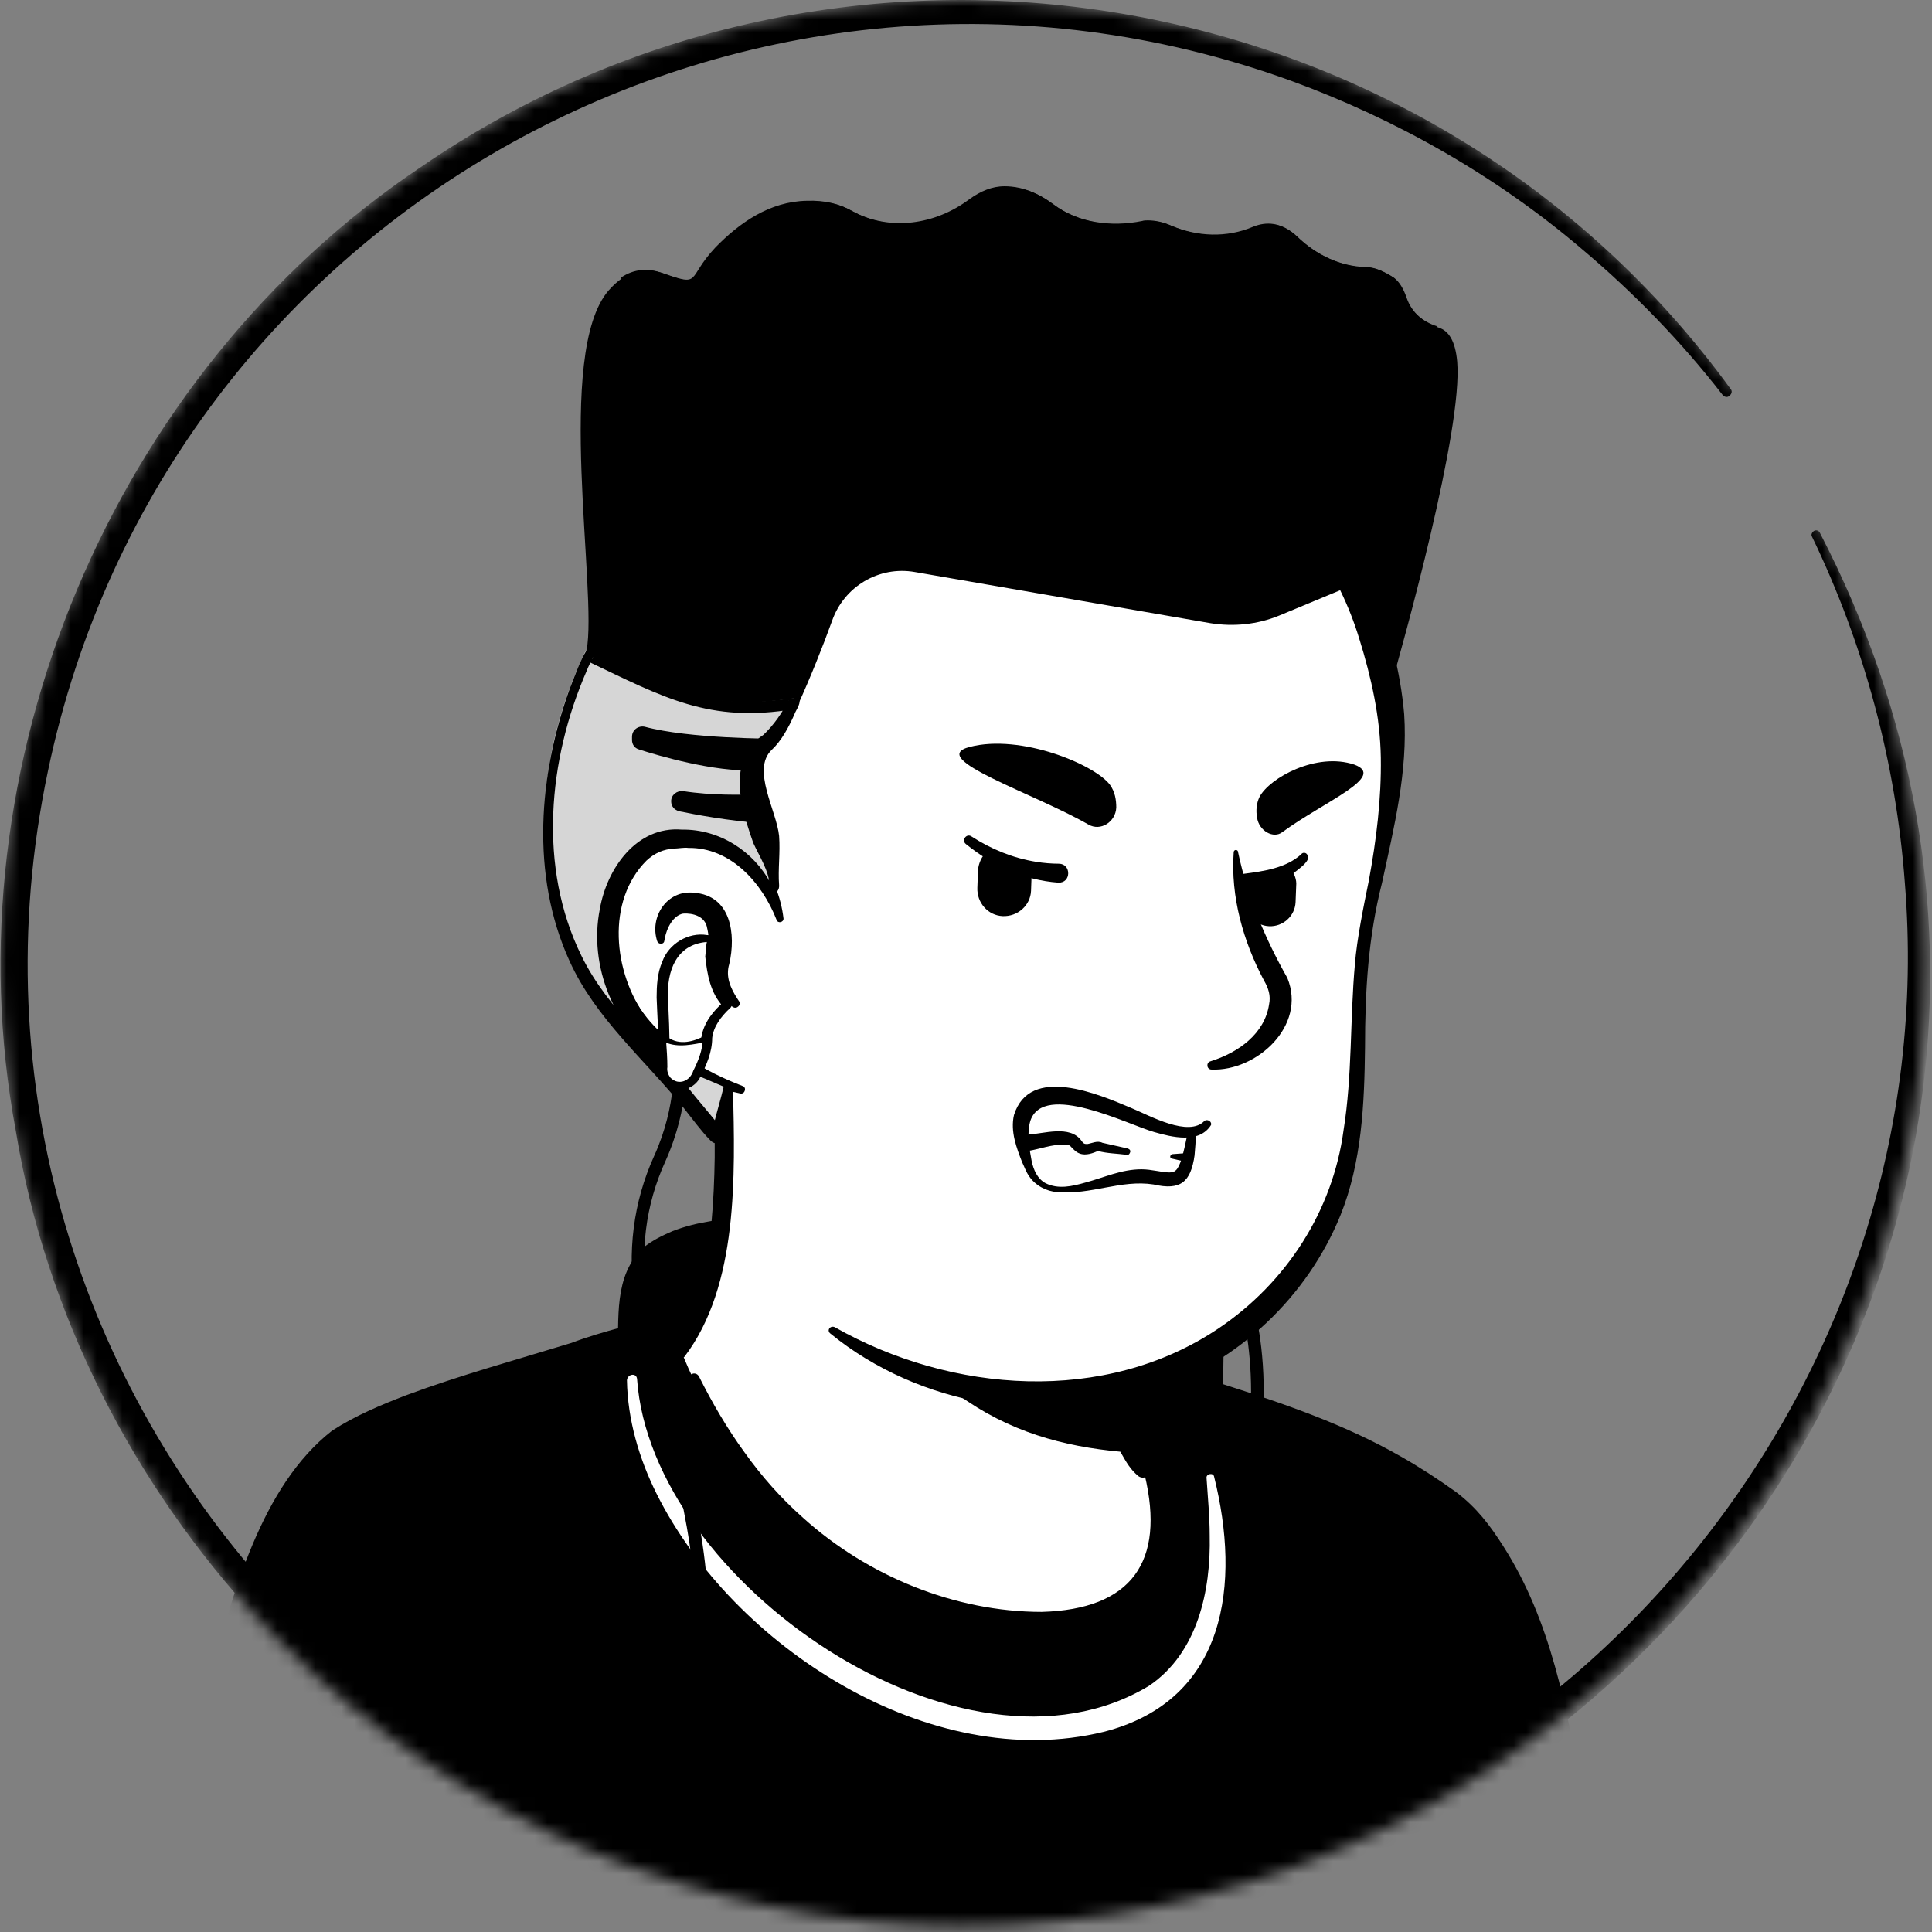 <svg width="150" height="150" viewBox="0 0 150 150" fill="none" xmlns="http://www.w3.org/2000/svg">
<rect x="0" y="0" width="150" height="150" fill="#808080" stroke="none"/>
<mask id="mask0_73_1096" style="mask-type:alpha" maskUnits="userSpaceOnUse" x="0" y="0" width="150" height="150">
<circle cx="74.754" cy="74.754" r="74.754" fill="#D9D9D9"/>
</mask>
<g mask="url(#mask0_73_1096)">
<path d="M115.735 136.471C115.392 136.716 115 136.961 114.657 137.206C114.265 137.451 113.922 137.696 113.53 137.892C113.186 138.088 112.892 138.284 112.549 138.48C112.5 138.529 112.451 138.529 112.402 138.578C111.275 139.265 110.098 139.902 108.922 140.49C108.579 140.686 108.186 140.882 107.843 141.029C107.843 141.029 107.794 141.078 107.745 141.078C107.353 141.275 106.961 141.471 106.569 141.667C105.784 142.059 104.951 142.402 104.167 142.745C103.775 142.941 103.333 143.088 102.941 143.235C102.549 143.382 102.108 143.578 101.716 143.726C101.324 143.873 100.882 144.069 100.49 144.216C100.49 144.216 100.49 144.216 100.441 144.216C100.049 144.363 99.608 144.51 99.216 144.657C98.333 144.951 97.402 145.245 96.52 145.539C96.226 145.637 95.882 145.735 95.588 145.833C94.657 146.127 93.726 146.373 92.794 146.569C92.451 146.667 92.108 146.716 91.716 146.814C90.833 147.01 89.902 147.206 89.02 147.402C88.824 147.451 88.677 147.451 88.481 147.5C88.186 147.549 87.843 147.598 87.549 147.647C87.108 147.696 86.716 147.794 86.275 147.843C86.079 147.892 85.882 147.892 85.686 147.941C85.441 147.99 85.147 148.039 84.853 148.039C84.069 148.137 83.235 148.235 82.451 148.333C82.206 148.382 81.912 148.382 81.667 148.431H81.618C81.275 148.48 80.931 148.48 80.588 148.529C80.245 148.578 79.902 148.578 79.559 148.578C79.363 148.578 79.118 148.627 78.922 148.627C78.529 148.627 78.186 148.676 77.843 148.676C77.353 148.676 76.912 148.726 76.422 148.726C75.931 148.726 75.49 148.726 75 148.726C74.657 148.726 74.314 148.726 73.971 148.726C53.284 148.431 34.706 139.657 21.422 125.735C21.422 125.735 21.422 125.686 21.373 125.686C19.902 124.363 21.177 117.304 27.108 112.843C34.559 107.206 52.402 103.676 52.402 103.676C52.402 103.676 59.314 102.549 84.951 107.892C99.951 111.029 111.373 115.588 117.745 127.941C119.069 130.49 120.392 134.412 115.735 136.471Z" fill="white"/>
<path d="M85.098 107.353C94.51 109.265 104.559 111.324 112.304 117.549C114.902 119.657 116.618 122.745 118.039 125.735C118.726 127.206 119.412 128.726 119.951 130.343C120.245 131.422 120.686 132.647 120.441 133.922C120.392 134.265 120.098 134.706 119.853 134.951C118.726 136.078 117.5 136.765 116.275 137.647C109.069 142.647 100.784 146.176 92.206 148.039C73.088 152.206 52.402 148.971 35.588 138.922C30 135.539 24.853 131.422 20.441 126.569C19.951 125.98 19.951 125 19.951 124.363C20 122.892 20.392 121.471 20.883 120.147C22.059 117.108 23.578 114.069 26.177 111.961C28.039 110.686 30.049 109.608 32.108 108.726C38.578 105.98 45.392 104.069 52.402 103.284C52.99 103.235 53.088 104.069 52.5 104.167C45.784 105.539 39.118 107.598 32.892 110.392C30.637 111.52 28.235 112.5 26.422 114.265C24.706 116.127 23.48 118.431 22.5 120.784C21.863 122.206 21.422 124.461 21.618 125.588C24.706 129.265 28.333 132.5 32.255 135.294C53.726 150.294 86.324 151.275 109.167 138.775C111.226 137.647 113.235 136.373 115.147 135.049C116.079 134.412 117.059 133.873 117.794 133.137C117.843 133.088 117.794 133.137 117.794 133.186C117.794 133.235 117.745 133.284 117.745 133.284C117.794 132.696 117.598 131.912 117.353 131.127C116.471 128.284 115.049 125.294 113.53 122.696C111.128 118.824 107.059 116.373 102.941 114.412C100.098 113.088 97.108 112.059 94.069 111.078C91.029 110.098 87.941 109.265 84.853 108.529C84.069 108.333 84.314 107.206 85.098 107.353Z" fill="black"/>
<path d="M132.01 166.863H8.039C8.039 166.863 13.823 148.137 18.186 130.833C19.902 124.069 23.088 114.853 27.009 112.157C32.402 108.431 41.323 106.324 45.343 104.902C48.137 103.922 50.294 103.579 52.304 103.039C52.304 103.284 52.353 103.48 52.353 103.726C52.353 103.726 56.813 113.726 70.588 119.265C81.813 123.824 85.735 122.01 86.764 116.961C87.402 113.726 89.019 112.99 87.99 111.275C87.402 110.784 87.01 110.049 86.813 109.314L86.421 107.696C87.353 107.5 88.235 107.255 89.117 106.961C89.412 106.863 89.657 106.765 89.951 106.667C95.392 109.755 102.892 110.735 111.96 117.402C113.578 118.579 118.284 123.677 120.245 136.079C122.99 152.402 132.01 166.863 132.01 166.863Z" fill="black"/>
<path d="M132.892 167.353C96.078 167.5 44.314 167.99 8.039 167.892C7.451 167.892 7.01 167.451 7.01 166.863C8.431 160.784 10.735 152.01 12.304 145.882C13.529 140.931 15.049 135.392 16.274 130.392C18.039 123.873 20.245 115.392 25.784 111.078C27.598 109.902 29.608 109.069 31.52 108.333C35.735 106.765 40.049 105.588 44.363 104.265C46.814 103.333 49.559 102.745 52.108 102.01C52.647 101.863 53.186 102.157 53.333 102.647C53.382 102.794 53.382 103.431 53.431 103.578L52.402 102.647C52.794 102.647 53.186 102.892 53.333 103.235C53.725 104.069 54.265 104.951 54.804 105.735C60 113.235 68.382 118.039 77.108 120.294C79.608 120.833 82.941 121.471 84.755 119.265C85.931 117.745 85.882 115.392 86.814 113.725C87.157 112.941 87.549 112.451 87.157 111.765L87.353 112.01C86.716 111.422 86.225 110.686 85.98 109.902C85.784 109.167 85.637 108.529 85.49 107.892C85.343 107.353 85.735 106.765 86.274 106.667C87.402 106.422 88.578 106.078 89.657 105.686C89.951 105.588 90.245 105.637 90.49 105.735C91.912 106.373 93.382 106.912 94.902 107.451C99.657 108.971 104.412 110.588 108.774 113.088C110.245 113.922 111.667 114.853 113.039 115.833C114.657 117.059 115.686 118.431 116.716 120.049C120.441 125.882 121.618 132.598 122.843 139.265C124.706 147.892 127.941 156.225 131.765 164.167L132.304 165.245L132.549 165.784L132.696 166.029L132.745 166.176L132.794 166.225C132.794 166.176 132.843 166.274 132.892 166.422C133.088 166.765 133.039 167.157 132.892 167.353ZM131.127 166.373C130.98 166.569 130.931 166.912 131.029 167.157C131.078 167.304 131.127 167.402 131.127 167.353L131.078 167.304L130.98 167.157L130.833 166.912C127.598 161.373 124.902 155.539 122.794 149.51C121.421 145.588 120.294 141.618 119.559 137.5C118.676 132.059 117.304 126.373 114.363 121.667C113.578 120.441 112.598 119.118 111.421 118.235C110.098 117.304 108.774 116.373 107.402 115.588C104.657 113.922 101.716 112.598 98.725 111.422C95.735 110.196 92.549 109.265 89.559 107.549L90.392 107.598C89.216 108.039 87.99 108.382 86.716 108.627L87.5 107.402C87.794 108.48 87.843 109.755 88.725 110.49C89.265 111.078 89.51 112.108 89.363 112.941C89.216 113.676 88.921 114.167 88.725 114.608C88.284 115.539 87.99 116.324 87.794 117.353C86.078 125.882 76.225 122.598 70.637 120.392C62.794 117.255 55.49 111.765 51.52 104.167L52.451 104.755C51.912 104.755 51.471 104.363 51.422 103.824L51.372 103.186L52.647 104.069C49.902 104.559 47.451 104.951 44.902 105.882C39.069 107.696 32.843 109.216 27.794 112.696C22.549 116.52 19.559 130.098 17.892 136.373C16.078 143.284 14.167 150.147 12.157 156.961C11.127 160.392 10.098 163.774 9.02 167.206L8.039 165.882C43.627 165.833 95.049 166.078 131.127 166.373Z" fill="black"/>
<path d="M82.304 122.941C82.353 122.99 82.353 122.99 82.402 123.039C82.402 122.99 82.402 122.941 82.402 122.941C82.402 122.941 82.353 122.941 82.304 122.941Z" fill="white"/>
<path d="M94.02 104.755C94.02 104.755 94.02 100.049 89.902 98.824C82.304 96.52 67.941 95.49 58.333 95.49C58.333 95.49 54.265 95.784 52.794 96.52C51.373 97.206 49.657 97.647 49.265 100.833C49.069 102.402 49.069 104.902 49.118 107.108C49.167 110.049 50.343 112.892 52.402 115C55.686 118.382 62.5 122.794 70.294 124.118C89.069 127.255 94.167 119.069 94.02 114.706C93.824 109.657 94.02 104.755 94.02 104.755Z" fill="black"/>
<path d="M92.99 104.706C92.892 102.598 91.765 100.343 89.608 99.755C88.922 99.559 88.235 99.363 87.598 99.216C78.039 97.108 68.137 96.618 58.333 96.471C57.059 96.618 54.608 96.814 53.186 97.402C52.598 97.696 51.863 97.99 51.373 98.382C50.245 99.363 50.196 101.079 50.147 102.598C50.098 103.48 50.098 104.363 50.098 105.245C49.804 111.226 52.451 114.412 57.206 117.598C60.784 120.049 64.804 121.814 69.069 122.794C74.902 123.922 81.373 124.461 86.961 122.206C89.902 121.03 92.647 118.53 92.99 115.294C93.039 114.608 92.99 113.431 92.99 112.745C92.892 110.196 92.892 107.304 92.99 104.706ZM95 104.755C94.951 107.353 94.951 110.147 95 112.745C95 113.579 95.098 114.755 95 115.539C94.559 119.657 91.275 122.745 87.696 124.216C82.059 126.569 75.784 126.177 69.902 125.245C68.627 125 67.059 124.657 65.833 124.265C60.539 122.549 55.588 119.804 51.618 115.882C48.775 113.088 47.696 109.167 47.941 105.294C48.088 102.451 47.598 99.069 49.951 96.863C50.686 96.275 51.422 95.931 52.206 95.588C54.216 94.804 56.177 94.657 58.235 94.461C64.853 94.51 71.471 94.853 78.088 95.637C82.01 96.127 85.981 96.667 89.804 97.794L90.098 97.892L90.441 98.039C92.157 98.873 92.892 100.686 93.873 102.157C94.51 102.941 94.951 103.775 95 104.755Z" fill="black"/>
<path d="M49.461 107.059C50.539 122.794 74.804 139.608 89.216 130.882C92.99 128.333 94.019 123.48 93.921 119.216C93.921 117.745 93.774 116.275 93.676 114.755C93.627 114.412 94.216 114.314 94.265 114.657C96.323 122.892 95.294 132.01 85.686 134.461C72.206 137.745 56.912 127.843 50.98 115.98C49.608 113.235 48.725 110.196 48.676 107.157C48.725 106.667 49.412 106.569 49.461 107.059Z" fill="white"/>
<path d="M89.706 120.392C88.676 125.441 82.01 128.48 70.784 123.922C59.117 119.216 54.068 107.99 52.794 104.657C59.706 91.716 54.902 82.745 54.902 82.745C70.833 81.373 84.755 100 84.755 100L86.912 109.216C87.108 110 87.5 110.686 88.088 111.176C89.117 112.99 90.343 117.157 89.706 120.392Z" fill="white"/>
<path d="M52.549 104.804C53.48 103.382 54.069 101.716 54.461 100.098C55.196 96.716 55.441 93.284 55.49 89.853V88.579C55.343 87.304 54.902 85.98 54.412 84.804C53.775 83.235 56.078 82.255 56.814 83.824C56.912 84.02 56.912 84.363 56.912 84.559C57.059 91.225 57.353 99.804 53.137 105.343C52.843 105.637 52.255 105.196 52.549 104.804Z" fill="black"/>
<path d="M85.294 99.902C86.029 100.343 86.274 100.931 86.372 101.52C86.666 102.696 86.568 103.971 86.862 105.196C87.108 106.373 87.843 107.5 88.039 108.726C88.284 110 89.019 112.696 89.314 114.02C89.412 114.314 89.216 114.657 88.872 114.706C88.676 114.755 88.529 114.706 88.382 114.608C87.745 114.069 87.451 113.529 87.059 112.843C86.421 111.667 85.98 110.588 85.588 109.265C85.245 108.088 85.392 106.814 85.098 105.588C84.853 104.412 84.166 103.284 83.921 102.059C83.774 101.471 83.725 100.833 84.166 100.098C84.461 99.804 84.951 99.706 85.294 99.902Z" fill="black"/>
<path d="M88.823 112.843C79.461 112.353 71.814 109.412 64.363 96.127C70.637 101.667 78.039 103.775 85.833 104.755L86.863 109.265C87.059 110.049 88.235 112.353 88.823 112.843Z" fill="black"/>
<path d="M88.431 111.029C90.098 114.167 91.079 118.088 90.049 121.569C89.265 124.02 87.01 125.833 84.559 126.52C78.873 128.039 72.304 125.637 67.255 122.941C61.03 119.461 56.422 113.627 53.48 107.255C53.285 106.765 53.971 106.373 54.265 106.863C55.294 108.922 56.471 110.931 57.794 112.745C59.118 114.608 60.637 116.324 62.353 117.843C67.353 122.353 74.118 125.147 80.882 125.147C87.843 124.951 90.49 121.275 88.873 114.51C88.628 113.431 88.235 112.304 87.696 111.373C87.402 110.98 88.137 110.539 88.431 111.029Z" fill="black"/>
<path d="M107.402 52.157C108.284 56.275 108.726 59.608 106.324 70.588C103.971 81.52 108.53 92.549 96.961 102.598C89.167 109.363 75.539 110.637 64.657 103.235C60.98 100.735 60 89.069 57.108 84.608C55.883 82.745 55.147 85.735 52.353 82.647C48.48 78.431 43.824 69.951 46.127 54.951C49.853 30.637 69.118 27.794 83.382 30.49C97.696 33.186 105.049 41.324 107.402 52.157Z" fill="white"/>
<path d="M54.755 86.961C53.627 85.098 52.206 83.48 50.882 81.765C48.922 79.118 47.451 76.079 46.471 72.941C42.255 59.51 44.51 42.01 56.961 33.627C68.48 25.833 90.49 28.186 100.588 37.598C105.637 42.157 108.431 48.775 109.02 55.441C109.314 59.902 108.235 64.216 107.304 68.529C106.225 72.745 105.98 76.961 105.98 81.324C105.931 85.686 105.735 90.245 104.069 94.363C101.52 100.637 96.176 105.735 89.755 107.892C81.323 110.833 71.373 109.167 64.461 103.529C64.167 103.284 64.461 102.892 64.804 103.039C73.873 108.186 85.784 109.069 94.608 103.137C99.853 99.608 103.48 94.02 104.314 87.745C105 83.48 104.804 79.167 105.196 74.853C105.343 72.941 105.882 70.294 106.274 68.382C106.863 65.196 107.255 62.01 107.206 58.824C107.157 55.686 106.471 52.598 105.539 49.608C102.304 38.971 93.039 32.696 82.353 30.98C66.373 28.186 52.402 34.118 48.235 50.735C46.422 58.873 45 67.843 48.431 75.735C49.657 78.725 51.667 81.275 53.971 83.48L56.225 85.882C57.206 86.863 55.539 88.137 54.755 86.961Z" fill="black"/>
<path d="M60.539 71.373C60.539 71.373 59.019 64.02 51.862 64.902C45.686 65.686 43.529 80.49 57.549 84.608" fill="white"/>
<path d="M56.912 78.186C55.784 77.549 55 76.471 54.951 75.147C55 74.167 55.147 73.039 54.902 72.059C54.755 71.127 53.774 70.882 53.039 70.931C52.255 71.078 51.764 72.059 51.617 72.843C51.617 72.892 51.569 73.039 51.569 73.088C51.519 73.333 51.127 73.333 51.029 73.088C50.392 71.176 51.814 69.069 53.872 69.314C56.764 69.51 57.157 72.549 56.617 74.853C56.323 75.833 56.715 76.716 57.255 77.549L57.353 77.696C57.598 77.99 57.206 78.382 56.912 78.186Z" fill="black"/>
<path d="M96.127 66.177C96.862 69.657 98.235 72.892 99.951 75.931C101.47 79.657 97.549 83.186 94.068 83.039C93.676 83.039 93.627 82.5 93.97 82.402C96.176 81.716 98.186 80.245 98.529 77.99C98.676 77.304 98.48 76.716 98.137 76.127C96.519 73.088 95.539 69.608 95.784 66.177C95.784 65.931 96.127 65.931 96.127 66.177Z" fill="black"/>
<path d="M60.294 71.422C59.167 68.529 56.716 65.784 53.431 65.833C53.137 65.784 52.647 65.882 52.353 65.882C51.52 65.931 50.833 66.225 50.196 66.814C47.059 69.951 47.598 75.49 50.147 78.971C51.029 80.196 52.157 81.275 53.431 82.157C54.706 83.039 56.127 83.725 57.647 84.314C57.99 84.412 57.843 84.951 57.5 84.902C54.216 84.216 51.078 82.598 48.922 79.902C45.588 75.882 44.902 69.167 48.873 65.245C49.755 64.461 50.98 63.873 52.206 63.873C52.598 63.873 53.186 63.775 53.578 63.873C55.637 63.971 57.598 65 58.873 66.618C60 67.99 60.637 69.657 60.833 71.324C60.833 71.618 60.392 71.716 60.294 71.422Z" fill="black"/>
<path d="M92.549 87.99C92.451 88.824 92.402 89.412 92.255 89.902C91.667 92.5 90.49 91.225 88.333 91.275C85.637 91.324 81.029 93.922 80.049 90.441C79.853 89.804 79.755 89.216 79.706 88.677C79.216 83.775 84.02 85.392 88.823 87.255C90.686 88.039 91.863 88.088 92.549 87.99Z" fill="white"/>
<path d="M92.255 90.245L90.981 89.951C90.784 89.902 90.834 89.657 91.03 89.608L92.353 89.51C92.843 89.51 92.794 90.343 92.255 90.245Z" fill="black"/>
<path d="M94.02 87.353C93.088 88.824 90.98 88.284 89.608 87.892C87.549 87.304 81.029 83.971 80 87.01C79.706 87.99 79.902 89.118 80.098 90.147C80.245 90.833 80.539 91.52 81.177 91.863C82.157 92.353 83.235 92.108 84.265 91.814C85.735 91.422 87.059 90.784 88.627 90.784C89.412 90.784 90.196 91.029 90.784 91.029C91.078 91.029 91.177 90.98 91.323 90.833C91.471 90.686 91.618 90.343 91.716 90.049C91.912 89.412 92.059 88.677 92.206 87.99C92.255 87.794 92.402 87.696 92.598 87.745C92.745 87.794 92.843 87.892 92.843 88.039C92.843 88.579 92.794 89.167 92.745 89.706C92.451 91.765 91.667 92.451 89.559 91.961C87.01 91.569 84.706 92.794 82.059 92.549C81.275 92.5 80.392 92.059 79.902 91.324C79.657 90.98 79.51 90.539 79.363 90.245C78.922 89.118 78.431 87.843 78.725 86.569C79.951 82.647 85.294 84.951 87.843 86.029C89.265 86.618 92.304 88.333 93.529 87.01C93.775 86.863 94.118 87.108 94.02 87.353Z" fill="black"/>
<path d="M79.804 88.088C80.981 88.039 83.088 87.304 83.971 88.579C84.118 88.775 84.167 88.824 84.412 88.824C84.755 88.775 85.196 88.529 85.588 88.726C86.226 88.873 86.912 89.02 87.549 89.167C87.696 89.216 87.794 89.314 87.745 89.461C87.696 89.608 87.598 89.706 87.451 89.657C86.716 89.559 85.981 89.559 85.245 89.363C84.902 89.51 84.314 89.755 83.824 89.559C83.53 89.461 83.284 89.167 83.088 88.971C82.99 88.873 82.794 88.873 82.647 88.873C81.716 88.824 80.736 89.216 79.804 89.363C78.824 89.461 78.775 87.941 79.804 88.088Z" fill="black"/>
<path d="M82.157 68.529C79.51 68.333 77.059 67.206 75 65.539C74.608 65.245 75.049 64.657 75.441 64.951C76.961 65.931 78.628 66.618 80.441 66.912C81.029 67.01 81.667 67.059 82.206 67.059C83.186 67.059 83.186 68.578 82.157 68.529Z" fill="black"/>
<path d="M96.568 67.843C98.088 67.647 99.853 67.402 101.029 66.323C101.127 66.176 101.372 66.176 101.47 66.323C101.911 66.765 100.784 67.5 100.49 67.745C99.362 68.48 98.088 68.971 96.813 69.314C96.421 69.412 96.029 69.167 95.931 68.775C95.784 68.333 96.127 67.892 96.568 67.843Z" fill="black"/>
<path d="M84.51 64.02C85.441 64.559 86.618 63.824 86.667 62.696C86.667 62.108 86.569 61.471 86.176 60.931C85 59.363 79.265 56.961 75.294 57.99C71.863 58.873 80.245 61.569 84.51 64.02Z" fill="black"/>
<path d="M99.559 64.608C98.872 65.147 97.745 64.51 97.598 63.48C97.5 62.941 97.549 62.353 97.794 61.863C98.578 60.392 102.206 58.382 105.147 59.363C107.696 60.294 102.843 62.206 99.559 64.608Z" fill="black"/>
<path d="M76.618 66.127C76.225 66.471 75.98 67.01 75.931 67.549L75.882 68.921C75.833 70.098 76.716 71.078 77.843 71.127C79.019 71.176 80 70.294 80.049 69.167L80.098 67.794C80.098 67.745 80.098 67.696 80.098 67.647C78.774 67.549 77.696 67.01 76.618 66.127Z" fill="black"/>
<path d="M96.715 68.48C96.715 68.529 96.715 68.529 96.715 68.578L96.666 69.853C96.617 70.931 97.451 71.863 98.529 71.912C99.608 71.961 100.539 71.127 100.588 70.049L100.637 68.775C100.686 68.284 100.49 67.843 100.245 67.5C99.166 68.137 97.941 68.284 96.715 68.48Z" fill="black"/>
<path d="M107.794 53.971C107.696 53.382 107.549 52.794 107.451 52.157C106.912 49.755 106.128 47.5 105.098 45.392L99.314 47.794C97.647 48.48 95.784 48.676 93.971 48.382L71.029 44.412C68.235 43.922 65.539 45.539 64.608 48.186C63.922 50.098 62.843 52.794 61.961 54.706C55 55.833 52.696 54.167 47.108 51.569C46.667 51.373 46.029 50.735 45.539 50.49C46.422 46.029 43.039 27.402 47.255 22.549C48.677 20.931 50.098 20.735 51.471 21.226C54.657 22.353 53.333 21.716 55.637 19.265C57.5 17.353 59.853 15.686 62.745 15.637C64.167 15.588 65.294 15.882 66.226 16.422C69.167 18.039 72.745 17.5 75.392 15.49C76.226 14.902 77.108 14.51 78.088 14.51C79.51 14.51 80.784 15.098 81.814 15.882C83.775 17.353 86.373 17.696 88.775 17.206C88.922 17.157 89.069 17.157 89.216 17.157C89.804 17.157 90.441 17.304 90.981 17.549C93.039 18.431 95.343 18.529 97.402 17.647C98.382 17.255 99.559 17.255 100.735 18.382C102.206 19.804 104.118 20.735 106.177 20.784C106.716 20.784 107.402 21.029 108.235 21.569C108.628 21.863 108.971 22.402 109.216 23.137C109.608 24.265 110.539 25.098 111.716 25.441C112.451 25.686 112.99 26.422 113.137 28.088C113.579 33.333 109.02 49.706 107.794 53.971Z" fill="black"/>
<path d="M111.618 25.343C109.461 26.128 109.069 25.686 106.618 25.049C104.167 24.412 102.01 27.157 100.245 24.314C97.696 20.147 92.991 22.99 92.059 22.206C91.128 21.422 88.236 18.823 84.167 21.569C81.471 23.382 78.04 20.147 73.726 20.147C65.098 20.147 63.53 26.471 60.54 23.578C57.549 20.735 59.265 22.647 54.853 23.431C50.441 24.216 48.187 21.569 48.187 21.569C49.265 20.833 50.343 20.833 51.373 21.177C54.559 22.304 53.236 21.667 55.54 19.216C57.402 17.304 59.755 15.637 62.647 15.588C64.069 15.539 65.196 15.833 66.128 16.373C69.069 17.99 72.647 17.451 75.294 15.441C76.128 14.853 77.01 14.461 77.991 14.461C79.412 14.461 80.687 15.049 81.716 15.833C83.677 17.304 86.275 17.647 88.677 17.157C88.824 17.108 88.971 17.108 89.118 17.108C89.706 17.108 90.344 17.255 90.883 17.5C92.942 18.382 95.246 18.48 97.304 17.598C98.285 17.206 99.461 17.206 100.638 18.333C102.108 19.755 104.02 20.686 106.079 20.735C106.618 20.735 107.304 20.98 108.138 21.52C108.53 21.814 108.873 22.353 109.118 23.088C109.51 24.167 110.442 25 111.618 25.343Z" fill="black"/>
<path d="M60.147 68.775C60.147 69.069 59.755 69.216 59.608 68.922C58.481 66.863 56.226 64.363 51.912 64.902C46.716 65.539 44.363 76.078 52.01 81.863C53.824 83.186 55.736 83.922 56.324 84.167C56.471 84.216 56.52 84.363 56.52 84.461L56.03 87.892C55.981 88.088 55.785 88.284 55.638 88.137C53.922 86.177 53.236 85.098 49.118 80.833C46.128 77.745 42.745 73.382 42.304 66.127C41.961 59.755 43.481 54.755 45.392 50.686C45.441 50.539 45.638 50.49 45.785 50.539C52.255 53.529 54.657 55.245 61.618 54.216C61.863 54.167 62.01 54.412 61.912 54.608C61.128 56.127 60.343 57.353 59.51 57.941C57.108 59.804 59.902 64.314 60.147 68.775Z" fill="#D6D6D6"/>
<path d="M60.49 68.725C60.539 69.51 59.51 69.657 59.216 68.971C58.236 67.206 56.618 65.784 54.657 65.392C52.402 64.951 50.147 65.441 48.922 67.598C46.667 71.52 47.892 76.863 51.079 79.951C52.647 81.373 54.167 83.333 56.373 83.922C56.618 83.971 56.765 84.265 56.716 84.461V84.51V84.608V84.853V85.294C56.716 86.029 56.716 87.059 56.667 87.794C56.667 88.578 55.638 89.167 55.098 88.48C54.51 87.892 53.628 86.716 53.089 86.029C50.098 82.304 46.226 79.069 44.216 74.608C41.177 67.941 41.814 60.098 44.265 53.382C44.657 52.402 45 51.373 45.539 50.49C45.687 50.392 45.834 50.441 45.981 50.539C49.167 51.961 52.549 53.922 56.079 54.363C57.892 54.559 59.706 54.461 61.471 54.216C61.618 54.216 61.765 54.118 61.912 54.216C62.353 54.461 61.765 55.147 61.667 55.49C61.226 56.471 60.687 57.5 59.902 58.235C58.334 59.755 60.294 62.941 60.49 64.902C60.589 66.225 60.392 67.5 60.49 68.725ZM59.755 68.775C59.706 67.598 58.971 66.52 58.481 65.441C57.745 63.333 56.961 60.931 57.794 58.676C58.089 57.99 58.677 57.451 59.265 57.059C60.049 56.324 60.736 55.343 61.226 54.363C61.079 54.559 61.275 55.098 61.667 55.049C55.049 56.176 51.471 54.118 45.589 51.324L45.49 51.275C45.687 51.373 45.932 51.275 46.03 51.078V51.029C45.883 51.373 45.687 51.716 45.539 52.108C42.549 58.971 41.765 67.353 45.147 74.216C47.255 78.529 51.128 81.52 54.069 85.245C54.559 85.833 55.589 87.059 56.079 87.696C55.932 87.5 55.441 87.451 55.343 87.696L55.294 87.794C55.343 87.549 55.392 87.255 55.49 87.01C55.687 86.225 55.981 85.245 56.177 84.412C56.177 84.363 56.177 84.363 56.177 84.363C55.736 84.167 55.245 83.971 54.804 83.775C53.677 83.284 52.402 83.039 51.324 82.353C47.696 79.853 45.687 75 46.569 70.588C47.108 67.451 49.412 64.118 52.941 64.412C55.834 64.363 58.53 66.078 59.853 68.627L59.902 68.725C59.853 68.677 59.804 68.677 59.755 68.775Z" fill="black"/>
<path d="M60.196 57.353C59.951 57.598 59.755 57.843 59.51 57.99C58.922 58.431 58.628 59.069 58.53 59.804C55.49 59.951 51.128 58.676 49.608 58.186C49.265 58.088 49.069 57.794 49.069 57.451V57.206C49.069 56.667 49.559 56.324 50.049 56.422C53.481 57.353 60 57.353 60.196 57.353Z" fill="black"/>
<path d="M59.216 63.922C56.52 63.725 53.922 63.235 52.745 62.99C52.353 62.892 52.108 62.598 52.108 62.206C52.108 61.716 52.549 61.373 53.04 61.422C55.245 61.765 57.598 61.716 58.726 61.667C58.775 62.353 58.971 63.088 59.216 63.922Z" fill="black"/>
<path d="M55.049 72.892C55.049 72.892 51.127 72.304 51.422 77.794C51.569 80.588 51.569 82.108 51.52 82.892C51.471 83.431 51.814 83.922 52.304 84.118C52.892 84.363 53.529 84.118 53.824 83.529C54.265 82.745 54.755 81.667 54.755 80.784C54.755 79.314 56.324 77.99 56.324 77.99C56.324 77.99 54.902 76.765 55.049 72.892Z" fill="white"/>
<path d="M54.902 73.039C54.902 73.088 54.951 73.137 55 73.137C55 73.137 55 73.137 54.951 73.137H54.853C52.5 73.333 51.765 75.392 51.863 77.5C51.912 78.873 52.01 80.245 51.961 81.569C52.059 82.304 51.618 83.284 52.353 83.677C52.794 83.922 53.382 83.725 53.578 83.235C54.02 82.353 54.461 81.471 54.461 80.49C54.657 79.363 55.392 78.48 56.176 77.794V78.186C55.147 77.108 54.902 75.637 54.755 74.265C54.804 73.922 54.804 73.382 54.902 73.039ZM55.245 72.696C55.392 74.069 55.392 75.49 55.98 76.716C56.127 77.059 56.373 77.451 56.667 77.696C56.863 77.843 56.863 78.137 56.667 78.284C55.98 78.922 55.392 79.706 55.294 80.588C55.294 81.667 54.853 82.696 54.363 83.627C53.971 84.461 52.843 84.902 52.01 84.412C51.471 84.118 51.078 83.529 51.078 82.892C51.078 82.402 51.127 82.01 51.127 81.52C51.127 80.147 51.029 78.823 50.98 77.451C50.98 76.569 51.029 75.539 51.422 74.657C51.912 73.284 53.431 72.353 54.902 72.598C55.049 72.598 55.196 72.647 55.245 72.696Z" fill="black"/>
<path d="M54.412 130.931C56.029 123.873 53.922 115.931 52.108 108.873C51.373 106.078 50.637 103.431 50.294 101.127C49.657 97.255 50.098 93.578 51.667 90.147C53.578 85.882 53.284 82.255 53.284 82.108L52.304 82.206C52.304 82.255 52.598 85.784 50.784 89.755C49.167 93.333 48.676 97.206 49.314 101.275C49.706 103.627 50.392 106.324 51.127 109.118C52.941 116.029 55 123.873 53.431 130.686C52.549 134.461 54.265 140.637 56.716 146.814C57.108 146.863 57.451 146.912 57.843 146.961C55.343 140.784 53.578 134.559 54.412 130.931Z" fill="black"/>
<path d="M51.569 80.637C51.618 81.716 51.569 82.451 51.569 82.892C51.52 83.431 51.863 83.922 52.353 84.118C52.941 84.363 53.578 84.118 53.873 83.529C54.314 82.745 54.804 81.667 54.804 80.784C54.804 80.735 54.804 80.637 54.804 80.588C53.824 80.98 52.647 81.275 51.569 80.637Z" fill="white"/>
<path d="M51.716 80.833C51.765 81.52 51.814 82.157 51.814 82.843C51.765 83.137 51.863 83.431 52.059 83.677C52.696 84.314 53.578 83.922 53.824 83.137C54.216 82.353 54.559 81.52 54.559 80.637L54.902 80.882C53.824 81.078 52.696 81.373 51.667 80.931C51.667 80.931 51.716 80.882 51.716 80.833ZM51.471 80.392C51.569 80.392 51.765 80.441 51.863 80.539C52.745 81.177 53.873 80.882 54.755 80.392C54.902 80.294 55.147 80.441 55.098 80.637C55.049 81.765 54.608 82.843 54.02 83.823C53.48 84.559 52.353 84.608 51.716 83.971C51.422 83.677 51.275 83.186 51.324 82.794C51.324 81.961 51.422 81.177 51.471 80.392Z" fill="black"/>
<path d="M97.745 113.235C98.579 107.451 97.794 103.333 97.5 102.108C97.353 102.206 97.255 102.353 97.108 102.451C96.961 102.598 96.814 102.696 96.667 102.843C96.961 104.412 97.5 108.137 96.765 113.088C96.422 115.392 96.324 119.02 96.275 123.235C96.177 127.304 94.902 137.451 93.382 147.059C93.725 146.961 94.069 146.863 94.412 146.814C95.931 137.304 97.157 127.353 97.255 123.284C97.353 119.069 97.402 115.49 97.745 113.235Z" fill="black"/>
<path d="M141.275 41.324C171.029 98.627 118.725 163.284 56.373 147.5C28.382 140.539 5.882 116.275 1.225 87.794C-4.069 59.461 8.725 29.02 32.647 12.99C65.441 -9.559 110.882 -2.059 134.363 30.196C134.51 30.343 134.461 30.588 134.265 30.735C134.118 30.882 133.873 30.833 133.725 30.637C130.49 26.471 126.814 22.696 122.794 19.314C116.176 13.677 108.431 9.265 100.245 6.275C58.578 -8.824 12.843 16.274 3.725 59.853C-6.569 108.676 34.951 153.627 84.461 146.912C122.647 142.108 151.029 106.863 147.892 68.529C147.206 59.265 144.755 50.098 140.686 41.667C140.588 41.52 140.686 41.324 140.833 41.225C140.98 41.127 141.176 41.176 141.275 41.324Z" fill="black"/>
</g>
</svg>
